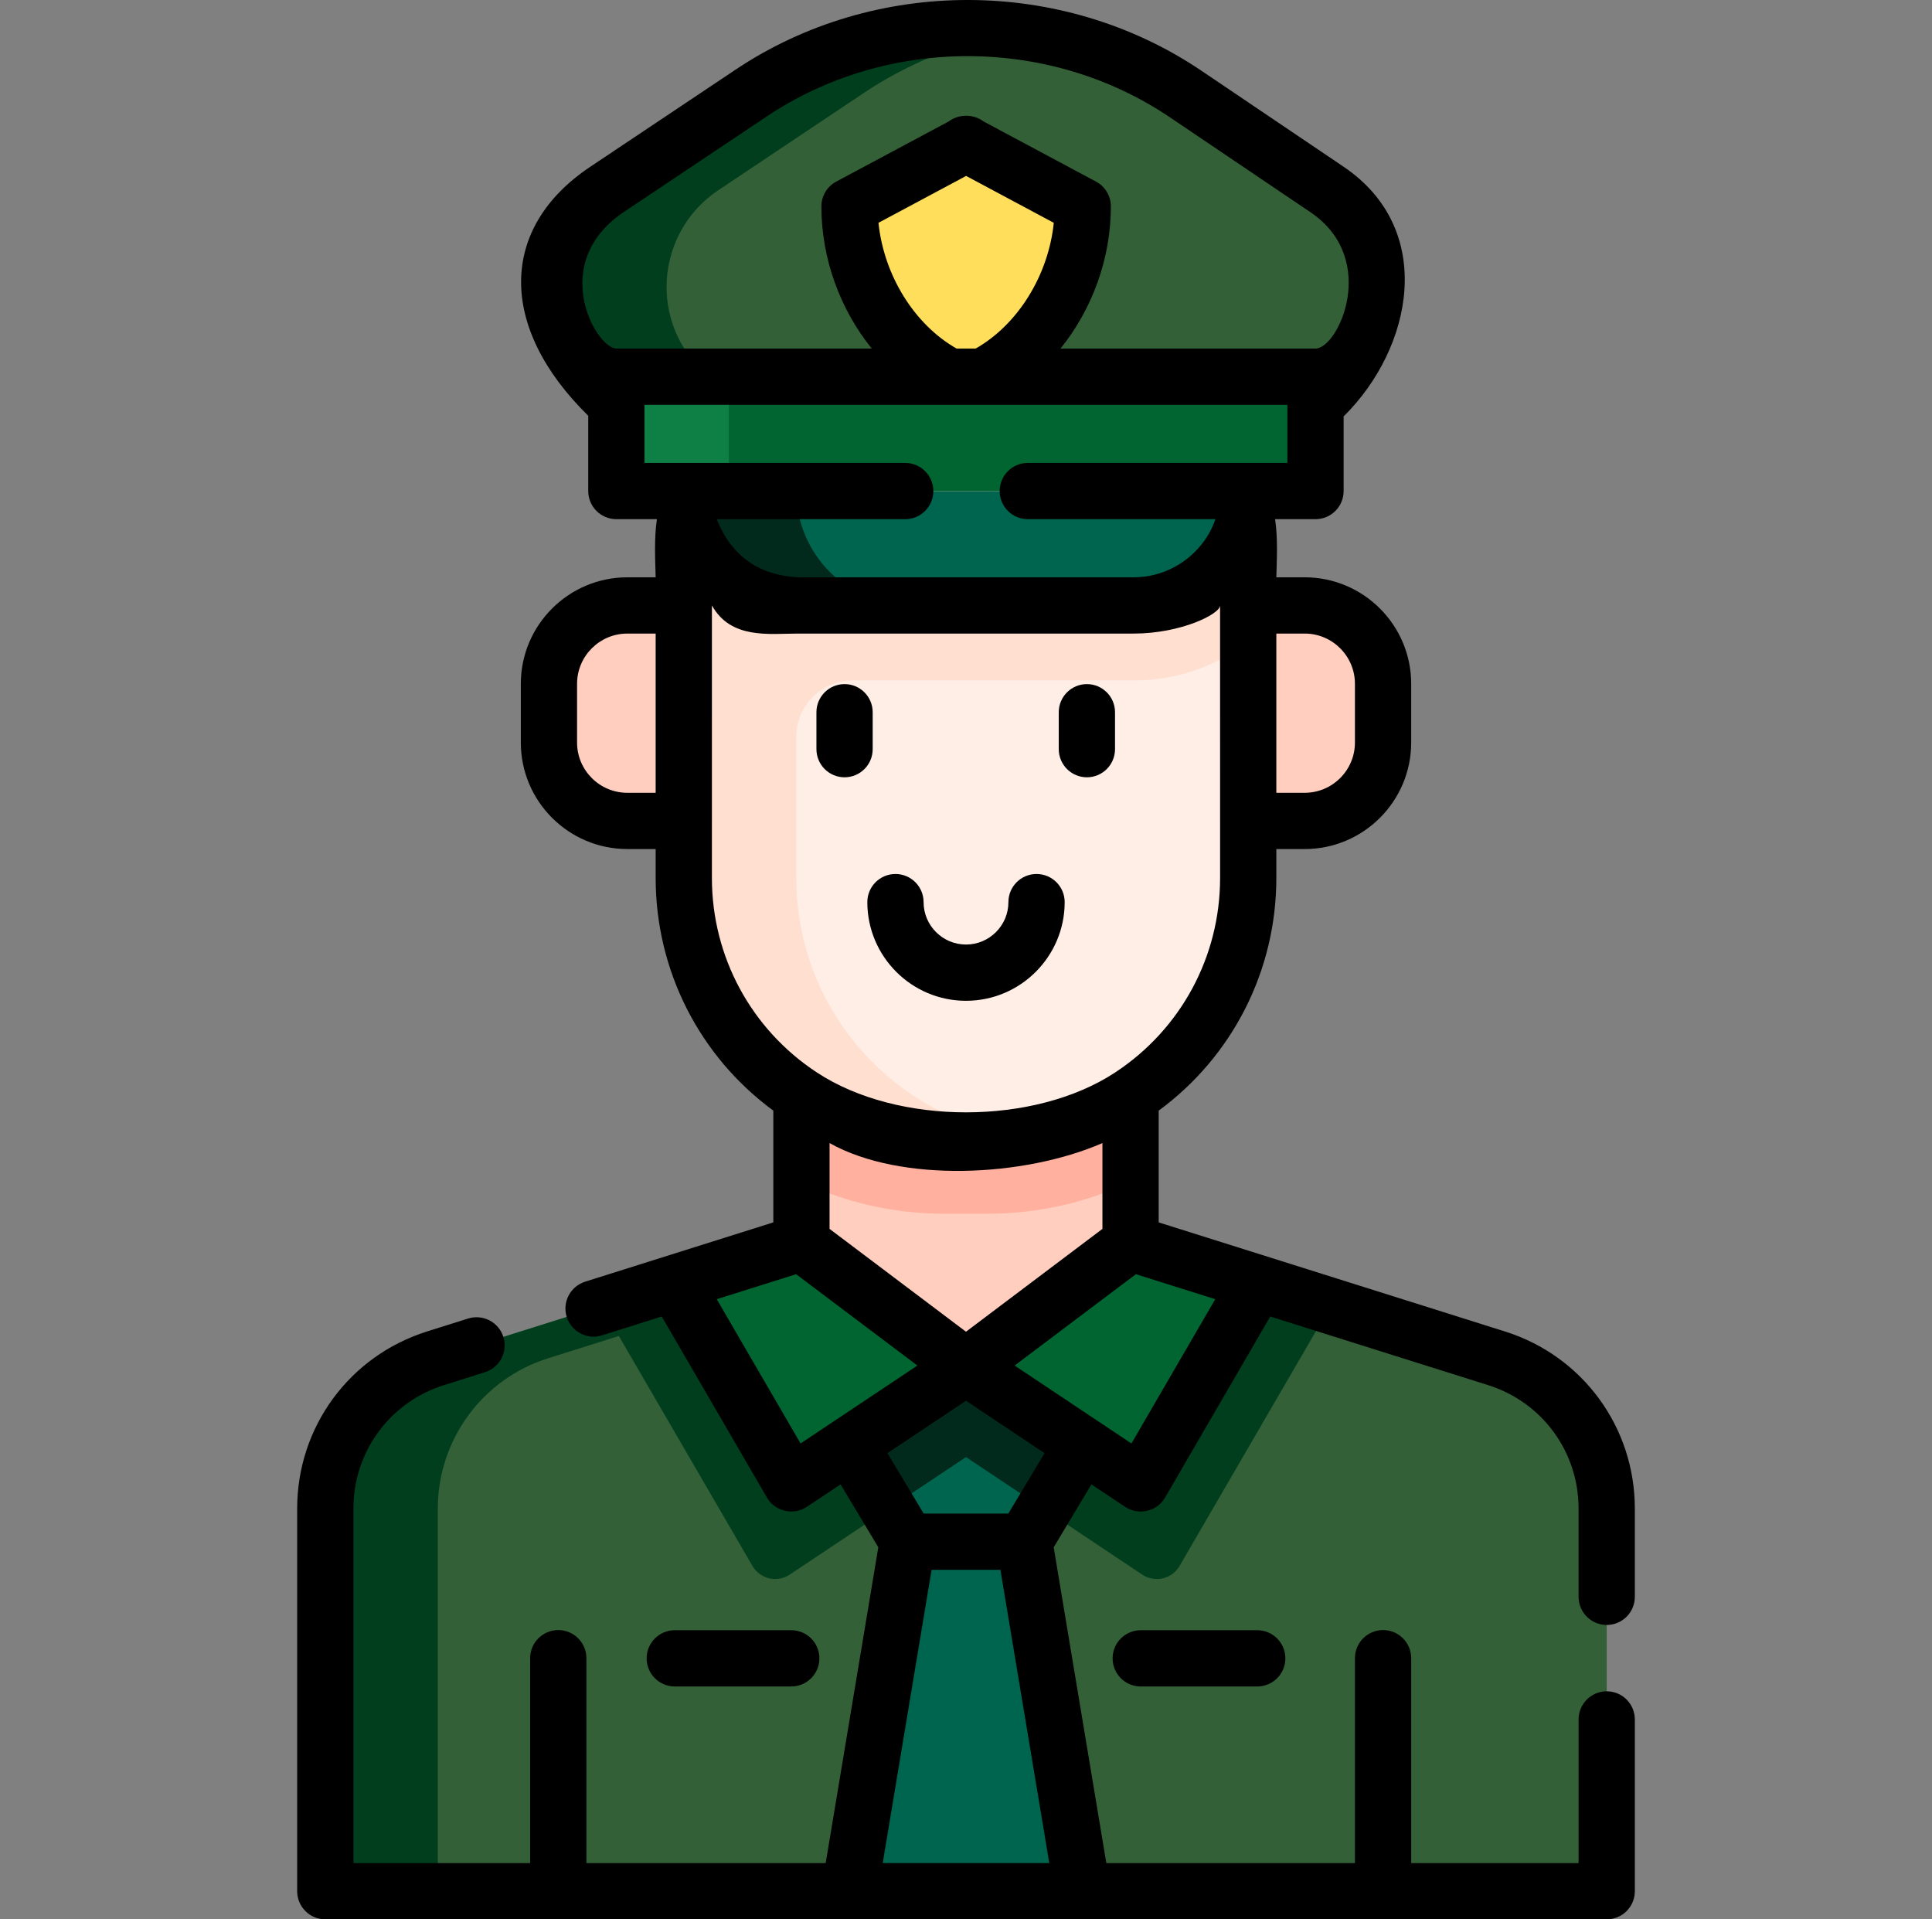 <svg width="151" height="150" viewBox="0 0 151 150" fill="none" xmlns="http://www.w3.org/2000/svg">
<rect x="0" y="0" width="151" height="150" fill="#808080" stroke="none"/>
<path d="M88.362 79.514V97.142L75.5 106.83L62.638 97.142V79.514H88.362Z" fill="#FFCEBF"/>
<path d="M88.362 79.514V92.35C84.968 93.959 81.178 94.856 77.183 94.856H73.818C69.822 94.856 66.032 93.959 62.638 92.35V79.514H88.362Z" fill="#FFB09E"/>
<path d="M125.576 117.895V147.801H25.424V117.895C25.424 112.522 28.909 107.768 34.036 106.153L47.006 102.067L62.647 97.142L75.5 106.83L88.353 97.142L103.994 102.067L116.964 106.153C122.091 107.768 125.576 112.522 125.576 117.895Z" fill="#336037"/>
<path d="M103.994 102.067L92.19 122.383C92.05 122.625 91.861 122.836 91.636 123.003C91.41 123.169 91.153 123.288 90.88 123.351C90.608 123.414 90.325 123.421 90.049 123.371C89.773 123.321 89.511 123.215 89.278 123.06L81.585 117.93L75.5 113.874L69.415 117.93L61.722 123.06C61.489 123.215 61.227 123.321 60.951 123.371C60.675 123.421 60.393 123.414 60.12 123.351C59.847 123.288 59.59 123.169 59.365 123.003C59.139 122.836 58.95 122.625 58.81 122.383L47.006 102.067L62.647 97.142L75.5 106.83L88.353 97.142L103.994 102.067Z" fill="#003E1E"/>
<path d="M62.647 97.142L65.238 99.094L42.829 106.153C37.703 107.768 34.218 112.522 34.218 117.895V147.801H25.424V117.895C25.424 112.522 28.909 107.768 34.036 106.153L62.647 97.142Z" fill="#003E1E"/>
<path d="M62.646 97.142L75.5 106.829L61.843 115.934L52.738 100.263L62.646 97.142ZM88.354 97.142L75.5 106.829L89.157 115.934L98.262 100.263L88.354 97.142Z" fill="#016531"/>
<path d="M75.5 106.829L66.395 112.899L70.948 120.486H80.052L84.605 112.899L75.5 106.829Z" fill="#00654F"/>
<path d="M84.604 112.897L81.585 117.93L75.5 113.873L69.415 117.93L66.396 112.897L75.5 106.83L84.604 112.897Z" fill="#01291C"/>
<path d="M70.948 120.486L66.395 147.801H84.605L80.052 120.486H70.948Z" fill="#00654F"/>
<path d="M97.557 41.855V68.619C97.557 79.872 88.435 88.994 77.183 88.994H73.818C62.565 88.994 53.443 79.872 53.443 68.619V41.855C53.443 38.411 56.236 35.617 59.684 35.617H91.317C94.764 35.617 97.557 38.411 97.557 41.855Z" fill="#FFEEE6"/>
<path d="M97.556 47.316H101.971C105.354 47.316 108.096 50.058 108.096 53.441V58.031C108.096 61.414 105.354 64.156 101.971 64.156H97.556V47.316ZM53.444 47.316H49.029C45.646 47.316 42.904 50.058 42.904 53.441V58.031C42.904 61.414 45.646 64.156 49.029 64.156H53.444V47.316Z" fill="#FFCEBF"/>
<path d="M58.715 7.269L47.343 14.869C42.93 17.819 41.974 23.908 45.272 28.068L53.444 38.377H97.556L105.794 28.036C109.096 23.89 108.163 17.809 103.771 14.844L92.669 7.348C87.657 3.964 81.751 2.15 75.704 2.136C69.657 2.121 63.743 3.908 58.715 7.269Z" fill="#336037"/>
<path d="M80.028 2.455C78.522 2.674 77.039 3.006 75.588 3.448C72.722 4.316 69.999 5.603 67.51 7.267L56.137 14.868C51.722 17.82 50.767 23.908 54.064 28.067L62.236 38.376H53.443L45.271 28.067C41.973 23.908 42.929 17.82 47.343 14.868L58.716 7.267C61.206 5.603 63.928 4.316 66.794 3.448C69.644 2.581 72.621 2.135 75.632 2.135C77.109 2.135 78.578 2.243 80.028 2.455Z" fill="#003E1E"/>
<path d="M91.317 35.617H59.684C56.236 35.617 53.443 38.411 53.443 41.855V68.619C53.443 79.872 62.565 88.994 73.818 88.994H77.183C78.103 88.994 79.009 88.932 79.897 88.812C69.928 87.487 62.237 78.952 62.237 68.619V57.572C62.237 55.144 64.203 53.175 66.632 53.176L88.617 53.178C91.973 53.178 95.071 52.055 97.557 50.165V41.855C97.557 38.411 94.764 35.617 91.317 35.617Z" fill="#FFDFCF"/>
<path d="M88.617 47.316H62.382C57.446 47.316 53.444 43.314 53.444 38.377H97.556C97.556 43.314 93.554 47.316 88.617 47.316Z" fill="#00654F"/>
<path d="M71.177 47.316H62.383C57.447 47.316 53.443 43.315 53.443 38.376H62.237C62.237 43.315 66.24 47.316 71.177 47.316Z" fill="#01291C"/>
<path d="M48.174 29.438H102.815V38.377H48.174V29.438Z" fill="#016531"/>
<path d="M48.173 29.439H56.966V38.376H48.173V29.439Z" fill="#0E8045"/>
<path d="M75.539 11.272V11.241L75.51 11.256L75.481 11.241V11.272L66.395 16.131C66.395 21.504 69.43 27.046 74.236 29.45H76.784C81.589 27.046 84.624 21.504 84.624 16.131L75.539 11.272Z" fill="#FFDE5C"/>
<path d="M125.576 126.993C126.159 126.993 126.718 126.762 127.13 126.349C127.543 125.937 127.774 125.378 127.774 124.795V117.895C127.774 111.53 123.695 105.969 117.624 104.056L90.56 95.532V86.798C96.339 82.55 99.755 75.842 99.755 68.62V66.355H101.971C106.561 66.355 110.295 62.621 110.295 58.031V53.441C110.295 48.852 106.561 45.118 101.971 45.118H99.755C99.797 43.669 99.877 42.017 99.657 40.574H102.815C103.398 40.574 103.958 40.343 104.37 39.931C104.782 39.518 105.014 38.959 105.014 38.376V32.544C110.416 27.209 112.291 17.944 105.001 13.023L93.901 5.528C83.017 -1.819 68.377 -1.837 57.495 5.44L46.122 13.041C39.01 17.796 38.898 25.547 45.975 32.493V38.376C45.975 38.959 46.206 39.518 46.619 39.93C47.031 40.343 47.59 40.574 48.173 40.574H51.343C51.123 42.017 51.204 43.669 51.245 45.118H49.029C44.44 45.118 40.706 48.852 40.706 53.441V58.031C40.706 62.62 44.44 66.354 49.029 66.354H51.245V68.619C51.245 75.843 54.662 82.551 60.44 86.797V95.532L45.73 100.166C45.455 100.253 45.199 100.393 44.978 100.578C44.757 100.764 44.575 100.991 44.441 101.247C44.308 101.503 44.226 101.783 44.201 102.071C44.176 102.358 44.207 102.648 44.294 102.923C44.381 103.199 44.521 103.454 44.706 103.676C44.892 103.897 45.119 104.079 45.375 104.213C45.631 104.346 45.911 104.428 46.199 104.453C46.486 104.478 46.776 104.446 47.051 104.359L51.721 102.888L59.942 117.037C60.59 118.151 62.04 118.443 63.062 117.762L65.697 116.006L68.646 120.923L64.533 145.603H45.832V129.591C45.832 128.376 44.847 127.392 43.633 127.392C42.419 127.392 41.435 128.376 41.435 129.591V145.603H27.622V117.895C27.622 113.458 30.465 109.583 34.696 108.249L37.88 107.247C38.158 107.163 38.417 107.025 38.642 106.84C38.867 106.655 39.052 106.427 39.188 106.17C39.324 105.913 39.408 105.631 39.434 105.341C39.461 105.051 39.429 104.759 39.342 104.482C39.254 104.204 39.113 103.947 38.925 103.724C38.737 103.502 38.508 103.319 38.249 103.186C37.99 103.053 37.707 102.973 37.417 102.951C37.127 102.928 36.835 102.963 36.559 103.054L33.376 104.056C27.305 105.968 23.226 111.53 23.226 117.895V147.802C23.226 148.385 23.458 148.944 23.87 149.356C24.282 149.768 24.841 150 25.424 150H125.576C126.159 150 126.718 149.768 127.131 149.356C127.543 148.944 127.774 148.385 127.774 147.802V134.377C127.774 133.162 126.79 132.178 125.576 132.178C124.362 132.178 123.378 133.162 123.378 134.377V145.603H110.295V129.591C110.295 128.376 109.311 127.392 108.096 127.392C106.882 127.392 105.898 128.376 105.898 129.591V145.603H86.468L82.354 120.923L85.304 116.006L87.938 117.762C88.96 118.444 90.411 118.152 91.058 117.038L99.279 102.888L116.304 108.249C120.535 109.582 123.377 113.458 123.377 117.894V124.794C123.377 125.083 123.434 125.369 123.545 125.636C123.655 125.903 123.817 126.145 124.021 126.349C124.225 126.553 124.468 126.715 124.734 126.826C125.001 126.936 125.287 126.993 125.576 126.993ZM86.163 89.333V96.04L75.5 104.076L64.836 96.04V89.333C70.419 92.463 80.052 91.993 86.163 89.333ZM101.971 49.514C104.136 49.514 105.898 51.276 105.898 53.441V58.031C105.898 60.196 104.136 61.958 101.971 61.958H99.755V49.514H101.971V49.514ZM48.565 16.696L59.938 9.095C69.356 2.799 82.023 2.814 91.441 9.171L102.541 16.666C107.774 20.345 104.592 27.24 102.816 27.24H82.886C85.35 24.192 86.823 20.221 86.823 16.13C86.823 15.732 86.715 15.342 86.51 15C86.306 14.659 86.012 14.38 85.661 14.192L76.87 9.491C76.088 8.897 74.932 8.898 74.15 9.491L65.359 14.192C65.007 14.38 64.714 14.659 64.51 15C64.305 15.342 64.197 15.732 64.197 16.13C64.197 20.221 65.67 24.192 68.134 27.24H48.173C46.628 27.241 42.854 20.748 48.565 16.696ZM74.765 27.241C71.453 25.36 69.078 21.502 68.659 17.413L75.51 13.749L82.361 17.413C81.942 21.502 79.567 25.36 76.255 27.241H74.765ZM50.371 31.637H100.617V36.177H80.331C79.116 36.177 78.132 37.161 78.132 38.376C78.132 39.59 79.116 40.574 80.331 40.574H94.994C94.079 43.241 91.493 45.117 88.617 45.117H62.383C59.299 44.964 57.174 43.45 56.01 40.574H70.749C71.963 40.574 72.947 39.59 72.947 38.376C72.947 37.161 71.963 36.177 70.749 36.177H50.371V31.637ZM49.029 61.958C46.864 61.958 45.102 60.196 45.102 58.031V53.441C45.102 51.276 46.864 49.515 49.029 49.515H51.245V61.958L49.029 61.958ZM55.641 68.62L55.642 47.316C57.131 49.986 60.136 49.514 62.383 49.514H88.617C92.281 49.514 95.358 47.994 95.358 47.316L95.359 68.62C95.359 74.762 92.292 80.442 87.153 83.817C80.865 87.957 70.175 87.984 63.844 83.815C58.708 80.442 55.641 74.762 55.641 68.62ZM62.569 112.808L56.02 101.535L62.222 99.581L71.7 106.72L62.569 112.808ZM82.01 145.602H68.99L72.81 122.684H78.19L82.01 145.602ZM78.808 118.288H72.192L69.359 113.565L75.5 109.471L81.642 113.565L78.808 118.288ZM88.431 112.808L79.3 106.72L88.778 99.581L94.981 101.534L88.431 112.808Z" fill="black"/>
<path d="M61.843 131.801C63.057 131.801 64.041 130.817 64.041 129.603C64.041 128.388 63.057 127.404 61.843 127.404H52.738C51.524 127.404 50.54 128.388 50.54 129.603C50.54 130.817 51.524 131.801 52.738 131.801H61.843ZM89.157 127.404C87.943 127.404 86.959 128.388 86.959 129.603C86.959 130.817 87.943 131.801 89.157 131.801H98.262C99.476 131.801 100.461 130.817 100.461 129.603C100.461 128.388 99.476 127.404 98.262 127.404H89.157ZM66.008 60.747C66.591 60.747 67.151 60.515 67.563 60.103C67.975 59.691 68.207 59.132 68.207 58.548V55.663C68.207 54.448 67.222 53.464 66.008 53.464C64.794 53.464 63.81 54.448 63.81 55.663V58.548C63.81 59.132 64.042 59.691 64.454 60.103C64.866 60.515 65.425 60.747 66.008 60.747ZM84.949 60.747C85.532 60.747 86.091 60.515 86.503 60.103C86.915 59.691 87.147 59.132 87.147 58.548V55.663C87.147 54.448 86.163 53.464 84.949 53.464C83.735 53.464 82.75 54.448 82.75 55.663V58.548C82.75 59.132 82.982 59.691 83.394 60.103C83.806 60.515 84.366 60.747 84.949 60.747ZM75.5 78.214C79.752 78.214 83.212 74.754 83.212 70.502C83.212 69.288 82.227 68.304 81.013 68.304C79.799 68.304 78.815 69.288 78.815 70.502C78.815 72.33 77.328 73.817 75.5 73.817C73.672 73.817 72.185 72.33 72.185 70.502C72.185 69.288 71.201 68.304 69.987 68.304C68.773 68.304 67.788 69.288 67.788 70.502C67.789 74.754 71.248 78.214 75.5 78.214Z" fill="black"/>
</svg>
